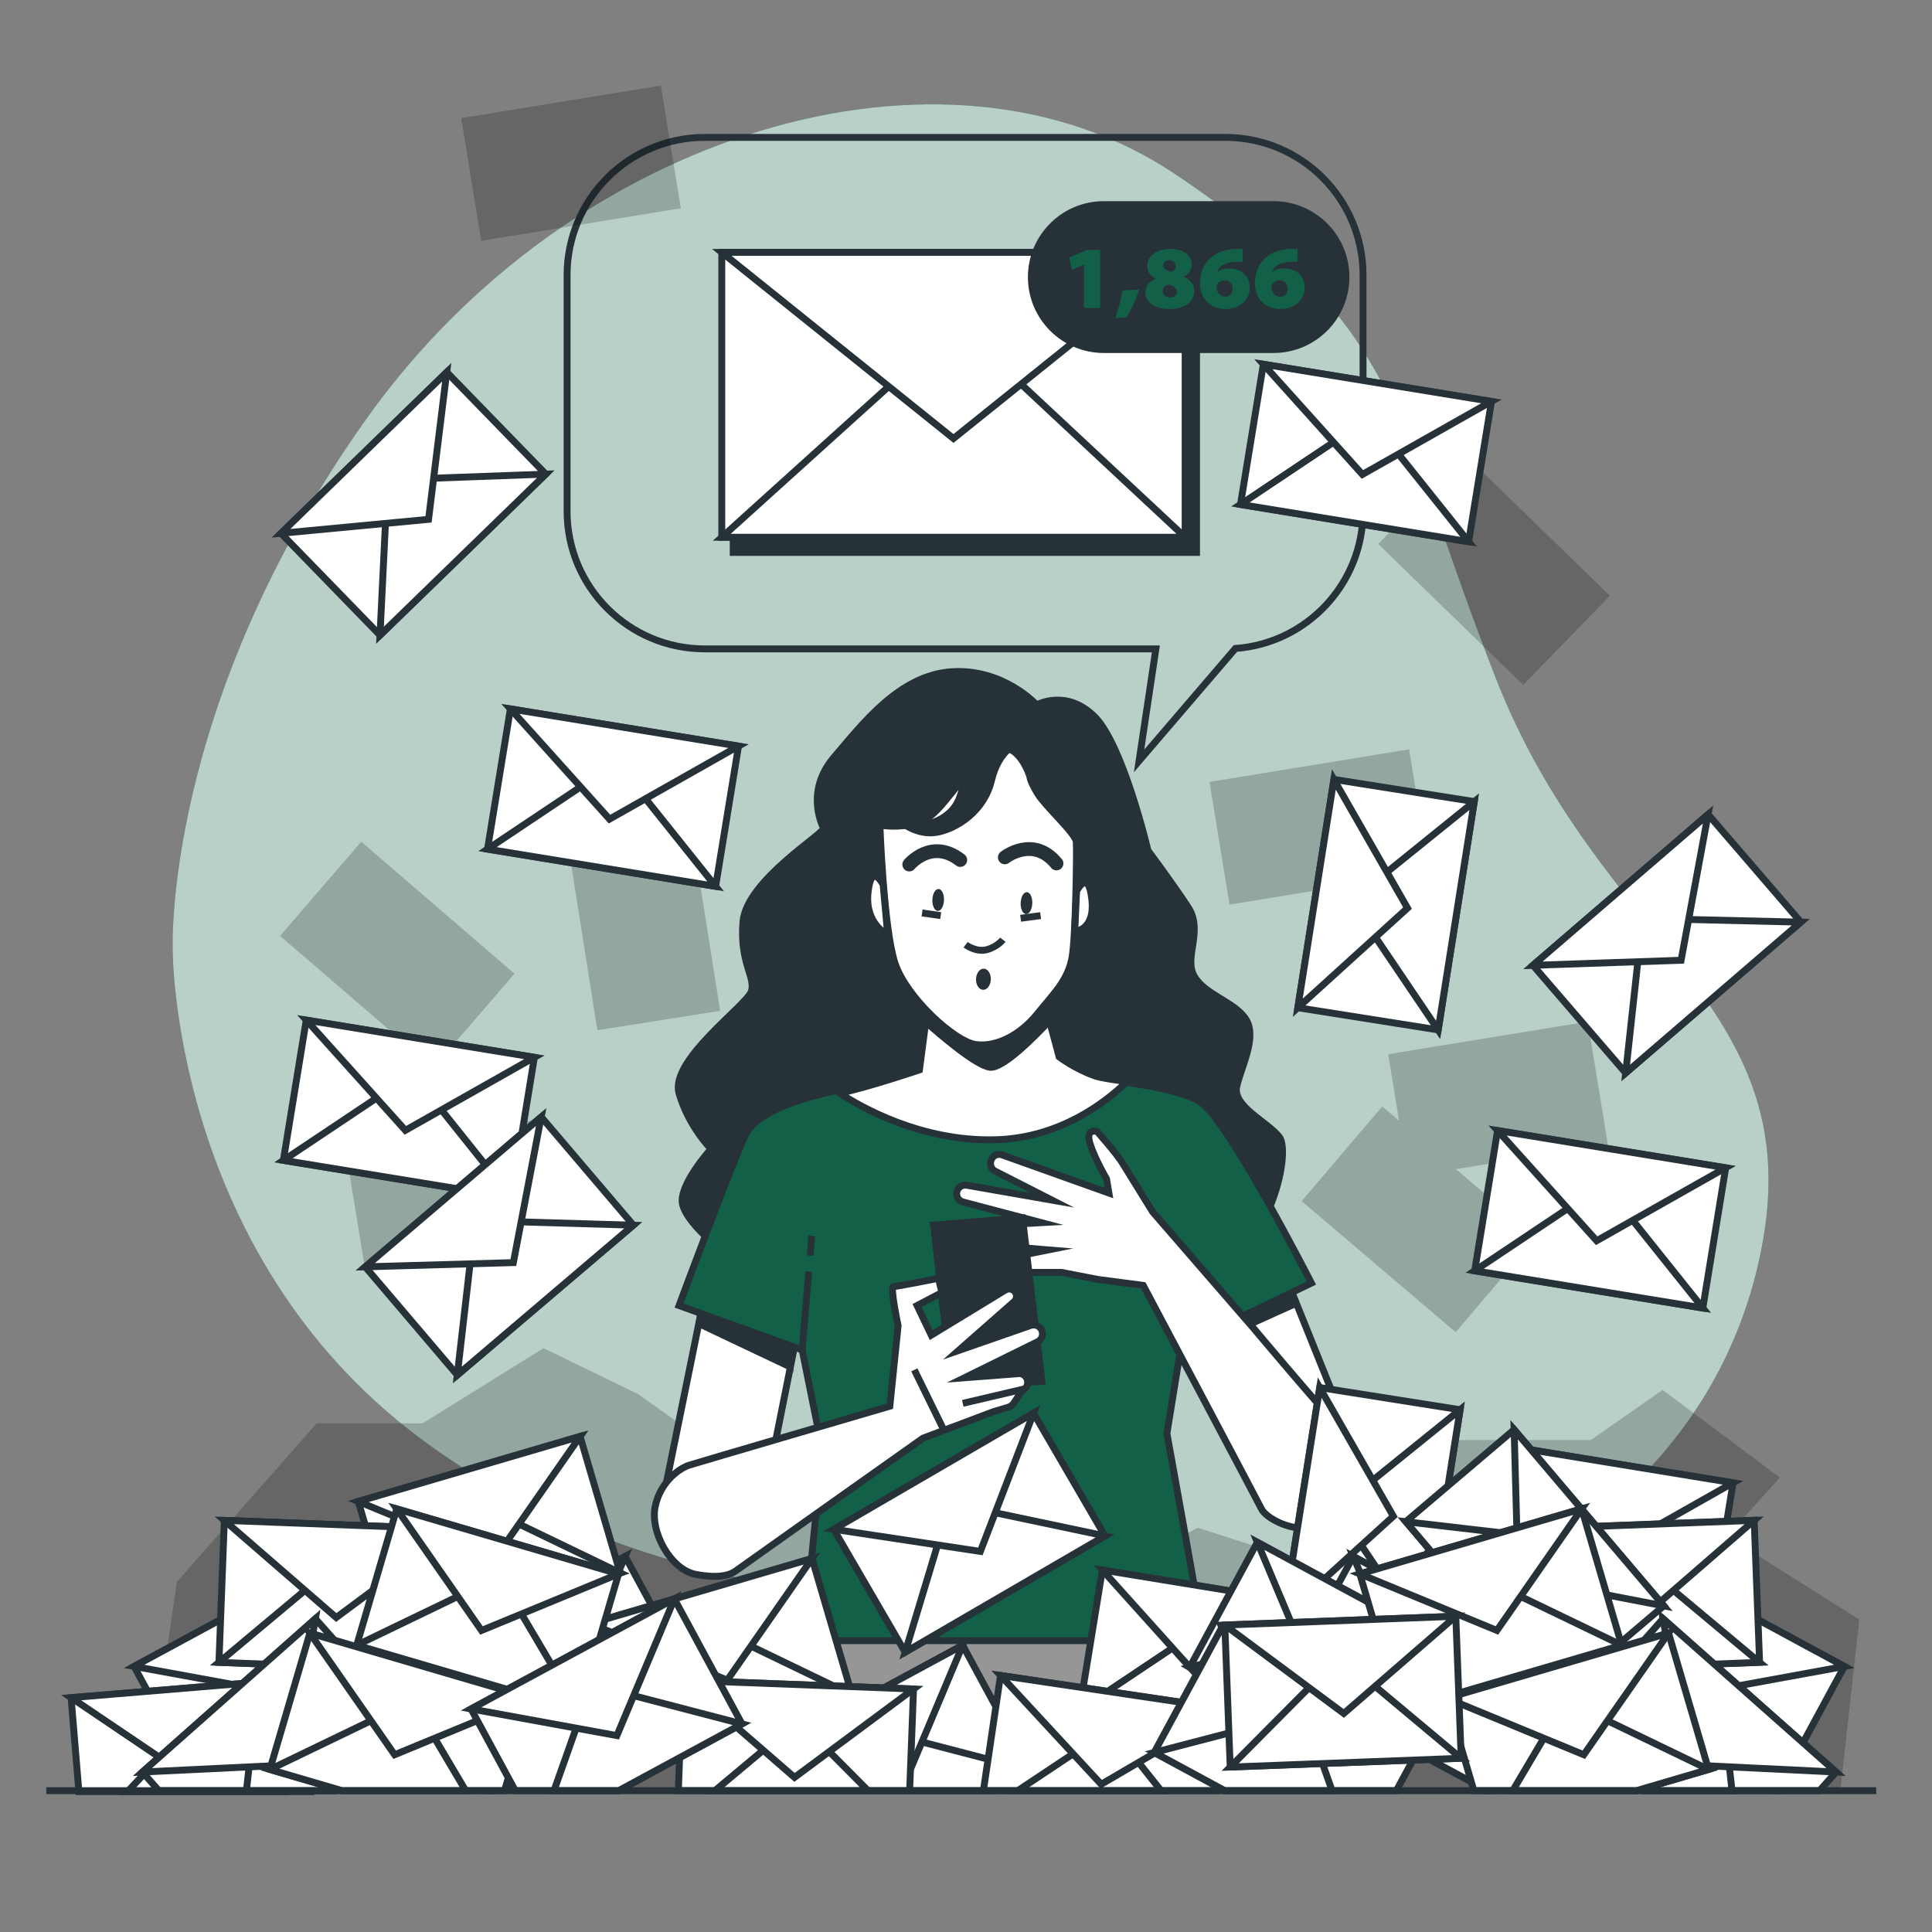 <svg width="280" height="280" viewBox="0 0 280 280" fill="none" xmlns="http://www.w3.org/2000/svg">
    <rect x="0" y="0" width="280" height="280" fill="#808080" stroke="none"/>
    <path
        d="M25.027 137.719C25.027 137.719 24.917 179.914 58.825 206.853C92.734 233.792 140.996 234.122 180.032 235.432C219.067 236.742 249.892 213.301 255.59 179.292C261.287 145.284 231.732 136.389 216.839 98.422C201.947 60.455 203.827 47.739 170.322 25.236C136.816 2.734 82.621 19.159 53.07 60.742C23.517 102.324 25.027 137.719 25.027 137.719Z"
        fill="#136048" />
    <path opacity="0.7"
        d="M25.027 137.719C25.027 137.719 24.917 179.914 58.825 206.853C92.734 233.792 140.996 234.122 180.032 235.432C219.067 236.742 249.892 213.301 255.59 179.292C261.287 145.284 231.732 136.389 216.839 98.422C201.947 60.455 203.827 47.739 170.322 25.236C136.816 2.734 82.621 19.159 53.07 60.742C23.517 102.324 25.027 137.719 25.027 137.719Z"
        fill="white" />
    <path d="M173.412 38.781H106.262V80.062H173.412V38.781Z" fill="#263238" stroke="#263238"
        stroke-miterlimit="10" />
    <path d="M171.76 36.579H104.609V77.86H171.76V36.579Z" fill="white" stroke="#263238"
        stroke-miterlimit="10" />
    <path d="M104.609 77.86L138.735 47.037L171.76 77.86H104.609Z" fill="white" stroke="#263238"
        stroke-miterlimit="10" />
    <path d="M104.609 36.579L138.185 63.549L171.76 36.579H104.609Z" fill="white" stroke="#263238"
        stroke-miterlimit="10" />
    <path
        d="M177.585 19.913H102.143C91.121 19.913 82.186 28.848 82.186 39.87V74.082C82.186 85.104 91.121 94.04 102.143 94.04H167.519L165.085 110.269L179.045 93.981C189.385 93.232 197.542 84.613 197.542 74.082V39.87C197.542 28.848 188.607 19.913 177.585 19.913Z"
        stroke="#263238" stroke-miterlimit="10" />
    <path
        d="M184.564 50.658H159.975C154.175 50.658 149.473 45.956 149.473 40.157C149.473 34.357 154.174 29.654 159.975 29.654H184.564C190.364 29.654 195.067 34.356 195.067 40.157C195.067 45.956 190.365 50.658 184.564 50.658Z"
        fill="#263238" stroke="#263238" stroke-miterlimit="10" />
    <path
        d="M157.1 38.353H157.075L155.343 39.115L154.955 37.319L157.488 36.234H159.439V44.634H157.1L157.1 38.353Z"
        fill="#136048" />
    <path
        d="M161.635 46.12C162.113 44.776 162.462 43.445 162.681 42.101L165.111 41.971C164.62 43.445 164.012 44.776 163.263 45.991L161.635 46.12Z"
        fill="#136048" />
    <path
        d="M165.988 42.424C165.988 41.416 166.557 40.783 167.487 40.408V40.382C166.712 39.981 166.273 39.322 166.273 38.547C166.273 37.06 167.682 36.078 169.568 36.078C171.998 36.078 172.709 37.422 172.709 38.301C172.709 39.115 172.218 39.774 171.533 40.11V40.136C172.231 40.381 173.083 41.002 173.083 42.165C173.083 43.677 171.778 44.788 169.452 44.788C166.867 44.789 165.988 43.38 165.988 42.424ZM170.563 42.346C170.563 41.778 170.072 41.39 169.387 41.234C168.832 41.338 168.509 41.7 168.509 42.191C168.509 42.656 168.948 43.121 169.569 43.121C170.124 43.121 170.563 42.811 170.563 42.346ZM168.573 38.482C168.573 38.921 169.09 39.231 169.671 39.399C170.02 39.335 170.408 38.999 170.408 38.585C170.408 38.133 170.11 37.706 169.465 37.706C168.883 37.706 168.573 38.042 168.573 38.482Z"
        fill="#136048" />
    <path
        d="M180.1 37.952C179.881 37.926 179.687 37.926 179.376 37.926C177.4 37.965 176.65 38.663 176.404 39.413H176.443C176.921 39.051 177.49 38.909 178.265 38.909C179.713 38.909 181.121 39.839 181.121 41.713C181.121 43.535 179.544 44.789 177.671 44.789C174.97 44.789 173.91 42.851 173.91 41.016C173.91 39.581 174.453 38.237 175.435 37.372C176.443 36.493 177.71 36.079 179.376 36.079C179.725 36.079 179.92 36.105 180.1 36.131V37.952ZM178.64 41.881C178.64 41.248 178.304 40.614 177.464 40.614C176.921 40.614 176.507 40.938 176.365 41.299C176.314 41.403 176.301 41.506 176.301 41.687C176.365 42.307 176.74 43.005 177.619 43.005C178.2 43.005 178.64 42.553 178.64 41.881Z"
        fill="#136048" />
    <path
        d="M188.059 37.952C187.84 37.926 187.646 37.926 187.335 37.926C185.359 37.965 184.609 38.663 184.363 39.413H184.402C184.88 39.051 185.449 38.909 186.224 38.909C187.672 38.909 189.08 39.839 189.08 41.713C189.08 43.535 187.503 44.789 185.63 44.789C182.929 44.789 181.869 42.851 181.869 41.016C181.869 39.581 182.412 38.237 183.394 37.372C184.402 36.493 185.669 36.079 187.335 36.079C187.684 36.079 187.879 36.105 188.059 36.131V37.952ZM186.598 41.881C186.598 41.248 186.262 40.614 185.422 40.614C184.88 40.614 184.466 40.938 184.324 41.299C184.273 41.403 184.259 41.506 184.259 41.687C184.324 42.307 184.699 43.005 185.577 43.005C186.159 43.005 186.598 42.553 186.598 41.881Z"
        fill="#136048" />
    <path opacity="0.2"
        d="M25.628 229.267L45.901 206.278H61.243L78.777 195.388L92.475 202.042L123.159 223.823L152.2 232.897L173.569 221.403L186.719 225.637L207.54 208.697H230.554L240.965 201.438L257.95 214.142L250.279 222.612L269.457 234.712L266.717 259.517H21.244L25.628 229.267Z"
        fill="black" />
    <g opacity="0.2">
        <path d="M204.217 108.6L175.289 113.319L178.19 131.102L207.118 126.383L204.217 108.6Z"
            fill="black" />
        <path
            d="M230.115 148.061L201.186 152.781L202.759 162.422L200.326 160.35L188.645 174.071L210.963 193.072L222.644 179.352L210.999 169.438L233.017 165.845L230.115 148.061Z"
            fill="black" />
        <path d="M95.772 12.401L66.844 17.12L69.745 34.904L98.673 30.184L95.772 12.401Z"
            fill="black" />
        <path d="M79.037 162.06L50.109 166.779L53.011 184.562L81.939 179.843L79.037 162.06Z"
            fill="black" />
        <path d="M99.796 117.544L81.998 120.357L86.574 149.308L104.372 146.495L99.796 117.544Z"
            fill="black" />
        <path d="M52.351 121.984L40.592 135.638L62.802 154.767L74.561 141.113L52.351 121.984Z"
            fill="black" />
        <path d="M212.294 65.912L199.736 78.834L220.756 99.261L233.314 86.339L212.294 65.912Z"
            fill="black" />
    </g>
    <path
        d="M150.242 102.16C150.242 102.16 145.436 96.84 137.885 97.355C130.334 97.87 125.014 104.906 120.896 109.711C116.777 114.517 119.008 119.322 119.351 120.008C119.694 120.695 108.196 127.559 107.681 133.566C107.167 139.572 109.569 141.632 108.882 143.691C108.196 145.75 97.041 153.645 98.414 158.45C99.787 163.255 103.047 166.516 103.047 166.516C103.047 166.516 98.242 171.836 98.928 174.582C99.615 177.328 105.107 182.992 115.576 187.11C126.044 191.229 160.196 192.087 172.209 187.282C184.222 182.477 187.14 167.031 185.423 164.8C183.707 162.569 178.559 160.338 179.245 157.42C179.931 154.503 182.162 150.384 180.618 147.81C179.073 145.235 174.611 144.206 173.067 141.46C171.522 138.714 174.44 134.939 172.209 131.506C169.978 128.074 166.374 123.268 166.374 123.268C166.374 123.268 162.77 107.994 158.651 103.876C154.532 99.758 150.242 102.16 150.242 102.16Z"
        fill="#263238" stroke="#263238" stroke-miterlimit="10" />
    <path d="M102.017 188.18L96.182 216.84L110.941 216.153L115.403 193.843L102.017 188.18Z"
        fill="white" stroke="#263238" stroke-miterlimit="10" />
    <path d="M101.314 191.84L114.499 198.092L114.635 195.102L101.586 190.208L101.314 191.84Z"
        fill="#263238" stroke="#263238" stroke-miterlimit="10" />
    <path d="M185.938 184.061L196.578 210.49L183.02 215.81L173.41 190.583L185.938 184.061Z"
        fill="white" stroke="#263238" stroke-miterlimit="10" />
    <path d="M187.626 188.985L174.985 194.694L173.41 190.583L185.938 184.061L187.626 188.985Z"
        fill="#263238" stroke="#263238" stroke-miterlimit="10" />
    <path
        d="M135.31 139.441L133.25 155.058C133.25 155.058 126.815 157.118 122.696 157.804C118.577 158.49 109.911 160.549 108.023 164.497C106.135 168.444 98.412 189.209 98.412 189.209L116.258 195.646L119.177 210.147L116.432 237.777C116.432 237.777 174.438 238.464 174.438 237.777C174.438 237.091 169.118 207.744 169.118 207.744L171.178 195.045L190.056 185.949C190.056 185.949 177.87 162.094 173.924 159.692C169.976 157.289 161.567 156.946 158.65 155.916C155.732 154.886 153.501 153.171 153.501 153.171L149.897 139.784L135.31 139.441Z"
        fill="#136048" stroke="#263238" stroke-miterlimit="10" />
    <path d="M117.41 181.97L117.652 179.099" stroke="#263238" stroke-miterlimit="10" />
    <path d="M116.258 195.646L117.215 184.272" stroke="#263238" stroke-miterlimit="10" />
    <path d="M171.791 194.678L168.48 178.904" stroke="#263238" stroke-miterlimit="10" />
    <path
        d="M158.65 155.916C155.732 154.886 153.501 153.17 153.501 153.17L149.897 139.784L135.31 139.441L133.25 155.058C133.25 155.058 126.087 157.493 121.709 158.437C124.75 160.436 133.495 165.459 144.234 165.183C153.507 164.945 160.141 159.851 163.345 156.741C161.263 156.478 159.536 156.228 158.65 155.916Z"
        fill="white" stroke="#263238" stroke-miterlimit="10" />
    <path
        d="M152.095 147.951L151.324 145.088L143.582 139.635L142.352 139.606L134.365 146.595L134.166 148.103C136.135 149.857 141.443 154.435 143.473 154.674C145.334 154.893 149.863 150.338 152.095 147.951Z"
        fill="#263238" stroke="#263238" stroke-miterlimit="10" />
    <path
        d="M149.258 112.548C149.258 112.548 147.612 107.118 144.18 108.683C140.748 110.247 137.463 116.267 134.781 118.319C132.099 120.371 127.523 119.593 127.523 119.593C127.523 119.593 128.057 134.65 129.72 139.619C131.382 144.589 138.366 150.966 141.419 151.383C144.473 151.8 147.916 149.929 150.325 146.946C152.734 143.964 154.797 142.055 155.378 138.7C155.901 135.678 156.087 123.227 155.978 121.996C155.868 120.765 151.556 116.927 150.397 115.044C149.236 113.161 149.258 112.548 149.258 112.548Z"
        fill="white" stroke="#263238" stroke-miterlimit="10" />
    <path d="M133.633 132.313L136.335 132.699" stroke="#263238" stroke-miterlimit="10" />
    <path d="M147.918 133.085L150.814 132.699" stroke="#263238" stroke-miterlimit="10" />
    <path
        d="M139.943 136.917C139.943 136.917 141.437 138.045 142.986 137.64C144.535 137.235 145.34 136.19 145.34 136.19"
        stroke="#263238" stroke-miterlimit="10" />
    <path
        d="M143.598 141.959C143.568 142.805 143.063 143.474 142.47 143.453C141.878 143.432 141.422 142.728 141.453 141.882C141.483 141.036 141.988 140.367 142.58 140.388C143.173 140.409 143.628 141.113 143.598 141.959Z"
        fill="#263238" />
    <path
        d="M136.811 130.459C136.779 131.338 136.376 132.038 135.911 132.021C135.445 132.004 135.094 131.278 135.125 130.399C135.156 129.52 135.56 128.82 136.025 128.837C136.49 128.854 136.843 129.58 136.811 130.459Z"
        fill="#263238" />
    <path
        d="M149.607 130.919C149.576 131.798 149.173 132.498 148.708 132.481C148.242 132.464 147.891 131.738 147.922 130.859C147.953 129.979 148.356 129.28 148.822 129.297C149.287 129.313 149.639 130.04 149.607 130.919Z"
        fill="#263238" />
    <path d="M131.779 125.292C131.779 125.292 134.988 121.418 139.168 124.637" stroke="#263238"
        stroke-width="2" stroke-miterlimit="10" stroke-linecap="round" />
    <path d="M145.627 124.255C145.627 124.255 149.732 121.026 153.114 125.137" stroke="#263238"
        stroke-width="2" stroke-miterlimit="10" stroke-linecap="round" />
    <path
        d="M127.991 128.225C127.991 128.225 126.273 124.788 125.802 129.374C125.33 133.96 128.652 135.461 128.652 135.461L127.991 128.225Z"
        fill="white" stroke="#263238" stroke-miterlimit="10" />
    <path
        d="M156.027 129.18C156.027 129.18 157.705 125.722 158.23 130.303C158.755 134.884 155.76 134.972 155.76 134.972L156.027 129.18Z"
        fill="white" stroke="#263238" stroke-miterlimit="10" />
    <path
        d="M181.648 192.47L167.061 175.652C167.061 175.652 163.457 169.817 162.599 168.444C161.741 167.071 158.994 163.982 158.994 163.982C158.994 163.982 157.278 163.467 157.965 165.698C158.651 167.93 160.367 170.847 160.367 170.847L160.71 172.906L145.229 167.377C144.521 167.124 143.752 167.553 143.594 168.288L143.578 168.367C143.46 168.918 143.727 169.481 144.23 169.737L152.473 173.936L140.101 171.771C139.375 171.644 138.698 172.173 138.646 172.908C138.603 173.504 138.991 174.047 139.569 174.199L150.929 177.197L140.33 177.803C139.591 177.845 139.068 178.543 139.234 179.264C139.351 179.771 139.783 180.143 140.301 180.186L151.959 181.144L144.247 182.686C143.77 182.781 143.465 183.251 143.57 183.725C143.658 184.122 144.01 184.404 144.417 184.404H153.846L159.166 185.434L165.687 186.292C165.687 186.292 182.334 217.698 182.849 218.728C183.363 219.757 186.11 221.473 188.855 221.473C191.601 221.473 195.449 218.462 196.297 216.554C197.089 214.77 198.123 211.177 194.862 207.744C191.602 204.312 181.648 192.47 181.648 192.47Z"
        fill="white" stroke="#263238" stroke-miterlimit="10" />
    <path d="M135.311 177.54L137.957 201.06L151 200.202L148.182 176.51L135.311 177.54Z"
        fill="#263238" stroke="#263238" stroke-miterlimit="10" />
    <path
        d="M128.961 203.797L130.162 192.127C130.162 192.127 128.961 186.464 129.475 186.464C129.99 186.464 135.997 185.263 135.997 185.263L136.512 187.322L132.908 189.209L134.967 193.5L145.709 186.962C146.278 186.615 147.022 186.876 147.249 187.503C147.398 187.911 147.281 188.368 146.955 188.656L138.915 195.731L149.382 192.09C150.111 191.836 150.899 192.279 151.061 193.035C151.184 193.611 150.9 194.197 150.372 194.457L139.773 199.678L147.814 199.063C148.654 199.165 149.164 200.04 148.839 200.821C148.705 201.143 148.445 201.395 148.12 201.521L146.966 203.292C146.754 203.618 146.433 203.858 146.061 203.969L143.995 204.585L133.767 208.43C133.767 208.43 107.338 227.137 106.651 227.651C105.964 228.166 104.42 228.852 100.816 228.166C97.212 227.479 94.123 221.988 94.981 218.212C95.838 214.436 98.756 212.72 99.786 212.377C100.815 212.034 128.961 203.797 128.961 203.797Z"
        fill="white" stroke="#263238" stroke-miterlimit="10" />
    <path d="M132.512 198.53L136.631 206.939" stroke="#263238" stroke-miterlimit="10" />
    <path d="M148.342 201.317L139.533 203.384" stroke="#263238" stroke-miterlimit="10" />
    <path d="M184.091 259.229L174.439 237.777H116.432L108.135 259.229H184.091Z" fill="#969696"
        stroke="#263238" stroke-miterlimit="10" />
    <path
        d="M147.445 107.744C147.445 107.744 144.764 108.638 143.692 113.107C142.619 117.575 138.686 120.078 135.827 120.615C132.967 121.151 130.643 119.184 130.643 119.184C130.643 119.184 134.218 120.615 137.435 117.933C140.653 115.252 139.044 110.247 141.368 108.459"
        fill="#263238" />
    <path
        d="M147.445 107.744C147.445 107.744 144.764 108.638 143.692 113.107C142.619 117.575 138.686 120.078 135.827 120.615C132.967 121.151 130.643 119.184 130.643 119.184C130.643 119.184 134.218 120.615 137.435 117.933C140.653 115.252 139.044 110.247 141.368 108.459"
        stroke="#263238" stroke-miterlimit="10" />
    <path d="M78.748 222.992L49.285 238.931L59.084 257.044L88.547 241.105L78.748 222.992Z"
        fill="white" stroke="#263238" stroke-miterlimit="10" />
    <path d="M59.098 257.048L66.754 235.423L88.561 241.108L59.098 257.048Z" fill="white"
        stroke="#263238" stroke-miterlimit="10" />
    <path d="M49.297 238.935L70.431 242.799L78.761 222.995L49.297 238.935Z" fill="white"
        stroke="#263238" stroke-miterlimit="10" />
    <path
        d="M143.836 259.517L149.315 256.553L139.515 238.44L110.051 254.381L112.829 259.517H143.836Z"
        fill="white" stroke="#263238" stroke-miterlimit="10" />
    <path d="M143.836 259.518L149.315 256.553L127.507 250.869L124.445 259.518H143.836Z" fill="white"
        stroke="#263238" stroke-miterlimit="10" />
    <path d="M110.051 254.381L131.185 258.245L139.515 238.44L110.051 254.381Z" fill="white"
        stroke="#263238" stroke-miterlimit="10" />
    <path
        d="M71.134 259.517L100.403 243.682L90.603 225.569L61.139 241.509L70.882 259.517H71.134Z"
        fill="white" stroke="#263238" stroke-miterlimit="10" />
    <path d="M71.135 259.517L100.403 243.682L78.596 237.997L70.977 259.517H71.135Z" fill="white"
        stroke="#263238" stroke-miterlimit="10" />
    <path d="M61.139 241.509L82.273 245.373L90.603 225.569L61.139 241.509Z" fill="white"
        stroke="#263238" stroke-miterlimit="10" />
    <path d="M57.719 237.363L89.865 227.933L84.068 208.171L51.922 217.601L57.719 237.363Z"
        fill="white" stroke="#263238" stroke-miterlimit="10" />
    <path d="M89.868 227.94L69.203 217.977L57.723 237.37L89.868 227.94Z" fill="white"
        stroke="#263238" stroke-miterlimit="10" />
    <path d="M84.072 208.179L71.788 225.805L51.928 217.609L84.072 208.179Z" fill="white"
        stroke="#263238" stroke-miterlimit="10" />
    <path d="M91.334 255.056L123.48 245.626L117.683 225.864L85.537 235.294L91.334 255.056Z"
        fill="white" stroke="#263238" stroke-miterlimit="10" />
    <path d="M123.485 245.634L102.82 235.671L91.34 255.064L123.485 245.634Z" fill="white"
        stroke="#263238" stroke-miterlimit="10" />
    <path d="M117.688 225.873L105.403 243.498L85.543 235.303L117.688 225.873Z" fill="white"
        stroke="#263238" stroke-miterlimit="10" />
    <path d="M70.652 123.07L103.713 128.463L107.029 108.139L73.968 102.745L70.652 123.07Z"
        fill="white" stroke="#263238" stroke-miterlimit="10" />
    <path d="M103.715 128.455L89.389 110.537L70.652 123.061L103.715 128.455Z" fill="white"
        stroke="#263238" stroke-miterlimit="10" />
    <path d="M107.031 108.13L88.333 118.712L73.969 102.735L107.031 108.13Z" fill="white"
        stroke="#263238" stroke-miterlimit="10" />
    <path d="M41.066 168.173L74.127 173.567L77.443 153.243L44.382 147.849L41.066 168.173Z"
        fill="white" stroke="#263238" stroke-miterlimit="10" />
    <path d="M74.132 173.558L59.807 155.64L41.07 168.163L74.132 173.558Z" fill="white"
        stroke="#263238" stroke-miterlimit="10" />
    <path d="M77.449 153.233L58.751 163.815L44.387 147.838L77.449 153.233Z" fill="white"
        stroke="#263238" stroke-miterlimit="10" />
    <path d="M179.779 73.12L212.84 78.513L216.155 58.189L183.095 52.795L179.779 73.12Z"
        fill="white" stroke="#263238" stroke-miterlimit="10" />
    <path d="M212.834 78.503L198.508 60.585L179.771 73.108L212.834 78.503Z" fill="white"
        stroke="#263238" stroke-miterlimit="10" />
    <path d="M216.15 58.178L197.452 68.76L183.088 52.783L216.15 58.178Z" fill="white"
        stroke="#263238" stroke-miterlimit="10" />
    <path d="M214.791 229.846L247.852 235.24L251.167 214.916L218.106 209.522L214.791 229.846Z"
        fill="white" stroke="#263238" stroke-miterlimit="10" />
    <path d="M247.849 235.221L233.524 217.303L214.787 229.826L247.849 235.221Z" fill="white"
        stroke="#263238" stroke-miterlimit="10" />
    <path d="M251.166 214.896L232.468 225.477L218.104 209.5L251.166 214.896Z" fill="white"
        stroke="#263238" stroke-miterlimit="10" />
    <path d="M156.441 247.878L189.502 253.271L192.818 232.947L159.757 227.554L156.441 247.878Z"
        fill="white" stroke="#263238" stroke-miterlimit="10" />
    <path d="M189.504 253.254L175.178 235.336L156.441 247.859L189.504 253.254Z" fill="white"
        stroke="#263238" stroke-miterlimit="10" />
    <path d="M192.82 232.929L174.122 243.51L159.758 227.534L192.82 232.929Z" fill="white"
        stroke="#263238" stroke-miterlimit="10" />
    <path d="M213.722 184.185L246.783 189.579L250.099 169.255L217.038 163.861L213.722 184.185Z"
        fill="white" stroke="#263238" stroke-miterlimit="10" />
    <path d="M246.781 189.562L232.455 171.645L213.719 184.167L246.781 189.562Z" fill="white"
        stroke="#263238" stroke-miterlimit="10" />
    <path d="M250.098 169.237L231.4 179.818L217.035 163.842L250.098 169.237Z" fill="white"
        stroke="#263238" stroke-miterlimit="10" />
    <path d="M131.185 239.452L160.143 222.608L149.788 204.807L120.831 221.65L131.185 239.452Z"
        fill="white" stroke="#263238" stroke-miterlimit="10" />
    <path d="M160.148 222.596L137.701 217.863L131.189 239.438L160.148 222.596Z" fill="white"
        stroke="#263238" stroke-miterlimit="10" />
    <path d="M149.794 204.793L142.08 224.845L120.836 221.635L149.794 204.793Z" fill="white"
        stroke="#263238" stroke-miterlimit="10" />
    <path d="M208.437 149.262L213.666 116.174L193.325 112.96L188.096 146.047L208.437 149.262Z"
        fill="white" stroke="#263238" stroke-miterlimit="10" />
    <path d="M213.657 116.178L195.811 130.593L208.426 149.266L213.657 116.178Z" fill="white"
        stroke="#263238" stroke-miterlimit="10" />
    <path d="M193.314 112.963L203.989 131.607L188.084 146.051L193.314 112.963Z" fill="white"
        stroke="#263238" stroke-miterlimit="10" />
    <path d="M206.386 237.401L211.615 204.314L191.275 201.099L186.045 234.187L206.386 237.401Z"
        fill="white" stroke="#263238" stroke-miterlimit="10" />
    <path d="M211.602 204.315L193.756 218.73L206.372 237.404L211.602 204.315Z" fill="white"
        stroke="#263238" stroke-miterlimit="10" />
    <path d="M191.261 201.1L201.936 219.745L186.031 234.189L191.261 201.1Z" fill="white"
        stroke="#263238" stroke-miterlimit="10" />
    <path d="M235.604 155.498L260.986 133.636L247.547 118.032L222.164 139.894L235.604 155.498Z"
        fill="white" stroke="#263238" stroke-miterlimit="10" />
    <path d="M260.987 133.645L238.053 133.104L235.605 155.508L260.987 133.645Z" fill="white"
        stroke="#263238" stroke-miterlimit="10" />
    <path d="M247.548 118.041L243.638 139.167L222.166 139.904L247.548 118.041Z" fill="white"
        stroke="#263238" stroke-miterlimit="10" />
    <path d="M55.077 92.06L79.1 68.714L64.748 53.946L40.725 77.292L55.077 92.06Z" fill="white"
        stroke="#263238" stroke-miterlimit="10" />
    <path d="M79.096 68.713L56.17 69.55L55.072 92.06L79.096 68.713Z" fill="white"
        stroke="#263238" stroke-miterlimit="10" />
    <path d="M64.743 53.944L62.108 75.266L40.719 77.291L64.743 53.944Z" fill="white"
        stroke="#263238" stroke-miterlimit="10" />
    <path
        d="M29.43 259.517L58.699 243.682L48.899 225.569L19.436 241.509L29.178 259.517H29.43Z"
        fill="white" stroke="#263238" stroke-miterlimit="10" />
    <path d="M29.431 259.517L58.7 243.682L36.892 237.997L29.273 259.517H29.431Z" fill="white"
        stroke="#263238" stroke-miterlimit="10" />
    <path d="M19.436 241.509L40.57 245.373L48.899 225.569L19.436 241.509Z" fill="white"
        stroke="#263238" stroke-miterlimit="10" />
    <path d="M45.048 259.654L43.687 243.264L10.303 246.035L11.433 259.654H45.048Z" fill="white"
        stroke="#263238" stroke-miterlimit="10" />
    <path d="M40.152 259.654L27.7 249.826L18.482 259.654H40.152Z" fill="white"
        stroke="#263238" stroke-miterlimit="10" />
    <path d="M10.303 246.035L28.108 258.059L43.687 243.264L10.303 246.035Z" fill="white"
        stroke="#263238" stroke-miterlimit="10" />
    <path d="M176.389 259.517L178.139 247.745L145.003 242.819L142.521 259.517H176.389Z" fill="white"
        stroke="#263238" stroke-miterlimit="10" />
    <path d="M168.268 259.517L161.077 250.483L147.496 259.517H168.268Z" fill="white"
        stroke="#263238" stroke-miterlimit="10" />
    <path d="M145.004 242.819L159.594 258.591L178.14 247.745L145.004 242.819Z" fill="white"
        stroke="#263238" stroke-miterlimit="10" />
    <path d="M65.99 221.619L32.514 220.346L31.731 240.926L65.207 242.199L65.99 221.619Z"
        fill="white" stroke="#263238" stroke-miterlimit="10" />
    <path d="M31.721 240.922L49.318 226.204L65.196 242.196L31.721 240.922Z" fill="white"
        stroke="#263238" stroke-miterlimit="10" />
    <path d="M32.504 220.343L48.729 234.424L65.979 221.617L32.504 220.343Z" fill="white"
        stroke="#263238" stroke-miterlimit="10" />
    <path d="M89.642 228.113L57.496 218.683L51.699 238.445L83.845 247.875L89.642 228.113Z"
        fill="white" stroke="#263238" stroke-miterlimit="10" />
    <path d="M51.699 238.436L72.364 228.473L83.844 247.866L51.699 238.436Z" fill="white"
        stroke="#263238" stroke-miterlimit="10" />
    <path d="M57.496 218.674L69.781 236.3L89.641 228.104L57.496 218.674Z" fill="white"
        stroke="#263238" stroke-miterlimit="10" />
    <path
        d="M48.642 259.517L59.367 250.014L45.71 234.6L20.637 256.817L23.03 259.517H48.642Z"
        fill="white" stroke="#263238" stroke-miterlimit="10" />
    <path d="M48.642 259.517L59.367 250.014L36.839 249.431L35.713 259.517H48.642Z" fill="white"
        stroke="#263238" stroke-miterlimit="10" />
    <path d="M20.637 256.817L42.096 255.779L45.71 234.6L20.637 256.817Z" fill="white"
        stroke="#263238" stroke-miterlimit="10" />
    <path
        d="M73.122 259.518L77.054 246.114L44.908 236.684L39.111 256.445L49.583 259.518H73.122Z"
        fill="white" stroke="#263238" stroke-miterlimit="10" />
    <path d="M67.493 259.518L59.776 246.482L39.111 256.445L49.583 259.518H67.493Z" fill="white"
        stroke="#263238" stroke-miterlimit="10" />
    <path d="M44.908 236.684L57.194 254.31L77.053 246.114L44.908 236.684Z" fill="white"
        stroke="#263238" stroke-miterlimit="10" />
    <path d="M131.834 259.518L132.396 244.785L98.92 243.51L98.311 259.518H131.834Z" fill="white"
        stroke="#263238" stroke-miterlimit="10" />
    <path d="M125.807 259.518L115.734 249.372L103.604 259.518H125.807Z" fill="white"
        stroke="#263238" stroke-miterlimit="10" />
    <path d="M98.92 243.51L115.146 257.593L132.396 244.785L98.92 243.51Z" fill="white"
        stroke="#263238" stroke-miterlimit="10" />
    <path d="M198.164 241.125L227.627 257.065L237.426 238.952L207.963 223.013L198.164 241.125Z"
        fill="white" stroke="#263238" stroke-miterlimit="10" />
    <path d="M227.632 257.048L219.975 235.423L198.168 241.108L227.632 257.048Z" fill="white"
        stroke="#263238" stroke-miterlimit="10" />
    <path d="M237.433 238.935L216.298 242.799L207.969 222.995L237.433 238.935Z" fill="white"
        stroke="#263238" stroke-miterlimit="10" />
    <path
        d="M215.847 259.517L225.589 241.509L196.126 225.569L186.326 243.682L215.595 259.517H215.847Z"
        fill="white" stroke="#263238" stroke-miterlimit="10" />
    <path d="M215.752 259.517L208.134 237.997L186.326 243.682L215.595 259.517H215.752Z" fill="white"
        stroke="#263238" stroke-miterlimit="10" />
    <path d="M225.589 241.509L204.454 245.373L196.125 225.569L225.589 241.509Z" fill="white"
        stroke="#263238" stroke-miterlimit="10" />
    <path d="M172.42 241.639L201.883 257.578L211.681 239.466L182.218 223.526L172.42 241.639Z"
        fill="white" stroke="#263238" stroke-miterlimit="10" />
    <path d="M201.888 257.564L194.231 235.938L172.424 241.623L201.888 257.564Z" fill="white"
        stroke="#263238" stroke-miterlimit="10" />
    <path d="M211.688 239.45L190.554 243.314L182.225 223.51L211.688 239.45Z" fill="white"
        stroke="#263238" stroke-miterlimit="10" />
    <path
        d="M257.55 259.517L267.293 241.509L237.829 225.569L228.029 243.682L257.298 259.517H257.55Z"
        fill="white" stroke="#263238" stroke-miterlimit="10" />
    <path d="M257.456 259.517L249.837 237.997L228.029 243.682L257.298 259.517H257.456Z" fill="white"
        stroke="#263238" stroke-miterlimit="10" />
    <path d="M267.294 241.509L246.16 245.373L237.83 225.569L267.294 241.509Z" fill="white"
        stroke="#263238" stroke-miterlimit="10" />
    <path
        d="M202.369 259.517L206.541 251.807L177.077 235.866L167.277 253.979L177.514 259.517H202.369Z"
        fill="white" stroke="#263238" stroke-miterlimit="10" />
    <path d="M193.058 259.517L189.085 248.294L167.277 253.979L177.514 259.517H193.058Z" fill="white"
        stroke="#263238" stroke-miterlimit="10" />
    <path d="M206.54 251.807L185.406 255.67L177.076 235.866L206.54 251.807Z" fill="white"
        stroke="#263238" stroke-miterlimit="10" />
    <path d="M221.537 242.18L255.014 240.907L254.231 220.327L220.755 221.6L221.537 242.18Z"
        fill="white" stroke="#263238" stroke-miterlimit="10" />
    <path d="M255.008 240.922L237.411 226.204L221.533 242.196L255.008 240.922Z" fill="white"
        stroke="#263238" stroke-miterlimit="10" />
    <path d="M254.225 220.343L237.999 234.425L220.75 221.617L254.225 220.343Z" fill="white"
        stroke="#263238" stroke-miterlimit="10" />
    <path d="M203.746 220.523L225.434 246.057L241.13 232.724L219.443 207.191L203.746 220.523Z"
        fill="white" stroke="#263238" stroke-miterlimit="10" />
    <path d="M225.429 246.068L226.128 223.138L203.742 220.535L225.429 246.068Z" fill="white"
        stroke="#263238" stroke-miterlimit="10" />
    <path d="M241.125 232.735L220.027 228.68L219.438 207.203L241.125 232.735Z" fill="white"
        stroke="#263238" stroke-miterlimit="10" />
    <path d="M202.873 247.859L235.02 238.429L229.222 218.667L197.076 228.097L202.873 247.859Z"
        fill="white" stroke="#263238" stroke-miterlimit="10" />
    <path d="M235.028 238.436L214.363 228.473L202.883 247.866L235.028 238.436Z" fill="white"
        stroke="#263238" stroke-miterlimit="10" />
    <path d="M229.231 218.674L216.946 236.3L197.086 228.104L229.231 218.674Z" fill="white"
        stroke="#263238" stroke-miterlimit="10" />
    <path
        d="M263.701 259.517L266.094 256.817L241.021 234.6L227.363 250.014L238.089 259.517H263.701Z"
        fill="white" stroke="#263238" stroke-miterlimit="10" />
    <path d="M251.018 259.517L249.892 249.431L227.363 250.014L238.089 259.517H251.018Z" fill="white"
        stroke="#263238" stroke-miterlimit="10" />
    <path d="M266.094 256.817L244.635 255.779L241.021 234.6L266.094 256.817Z" fill="white"
        stroke="#263238" stroke-miterlimit="10" />
    <path
        d="M237.146 259.518L247.617 256.445L241.82 236.684L209.676 246.114L213.608 259.518H237.146Z"
        fill="white" stroke="#263238" stroke-miterlimit="10" />
    <path d="M237.146 259.518L247.617 256.445L226.953 246.482L219.236 259.518H237.146Z" fill="white"
        stroke="#263238" stroke-miterlimit="10" />
    <path d="M241.82 236.684L229.536 254.31L209.676 246.114L241.82 236.684Z" fill="white"
        stroke="#263238" stroke-miterlimit="10" />
    <path d="M178.291 256.082L211.768 254.809L210.985 234.23L177.509 235.503L178.291 256.082Z"
        fill="white" stroke="#263238" stroke-miterlimit="10" />
    <path d="M211.761 254.822L194.163 240.104L178.285 256.097L211.761 254.822Z" fill="white"
        stroke="#263238" stroke-miterlimit="10" />
    <path d="M210.977 234.244L194.752 248.326L177.502 235.518L210.977 234.244Z" fill="white"
        stroke="#263238" stroke-miterlimit="10" />
    <path
        d="M89.651 259.517L107.533 249.843L97.733 231.73L68.269 247.671L74.679 259.517H89.651Z"
        fill="white" stroke="#263238" stroke-miterlimit="10" />
    <path d="M89.651 259.517L107.532 249.843L85.725 244.158L80.287 259.517H89.651Z" fill="white"
        stroke="#263238" stroke-miterlimit="10" />
    <path d="M68.269 247.671L89.404 251.534L97.733 231.73L68.269 247.671Z" fill="white"
        stroke="#263238" stroke-miterlimit="10" />
    <path d="M66.284 199.281L91.791 177.567L78.442 161.886L52.935 183.601L66.284 199.281Z"
        fill="white" stroke="#263238" stroke-miterlimit="10" />
    <path d="M91.781 177.564L68.851 176.892L66.273 199.281L91.781 177.564Z" fill="white"
        stroke="#263238" stroke-miterlimit="10" />
    <path d="M78.431 161.883L74.4 182.986L52.924 183.599L78.431 161.883Z" fill="white"
        stroke="#263238" stroke-miterlimit="10" />
    <path d="M6.711 259.517H271.916" stroke="#263238" stroke-miterlimit="10" />
</svg>
